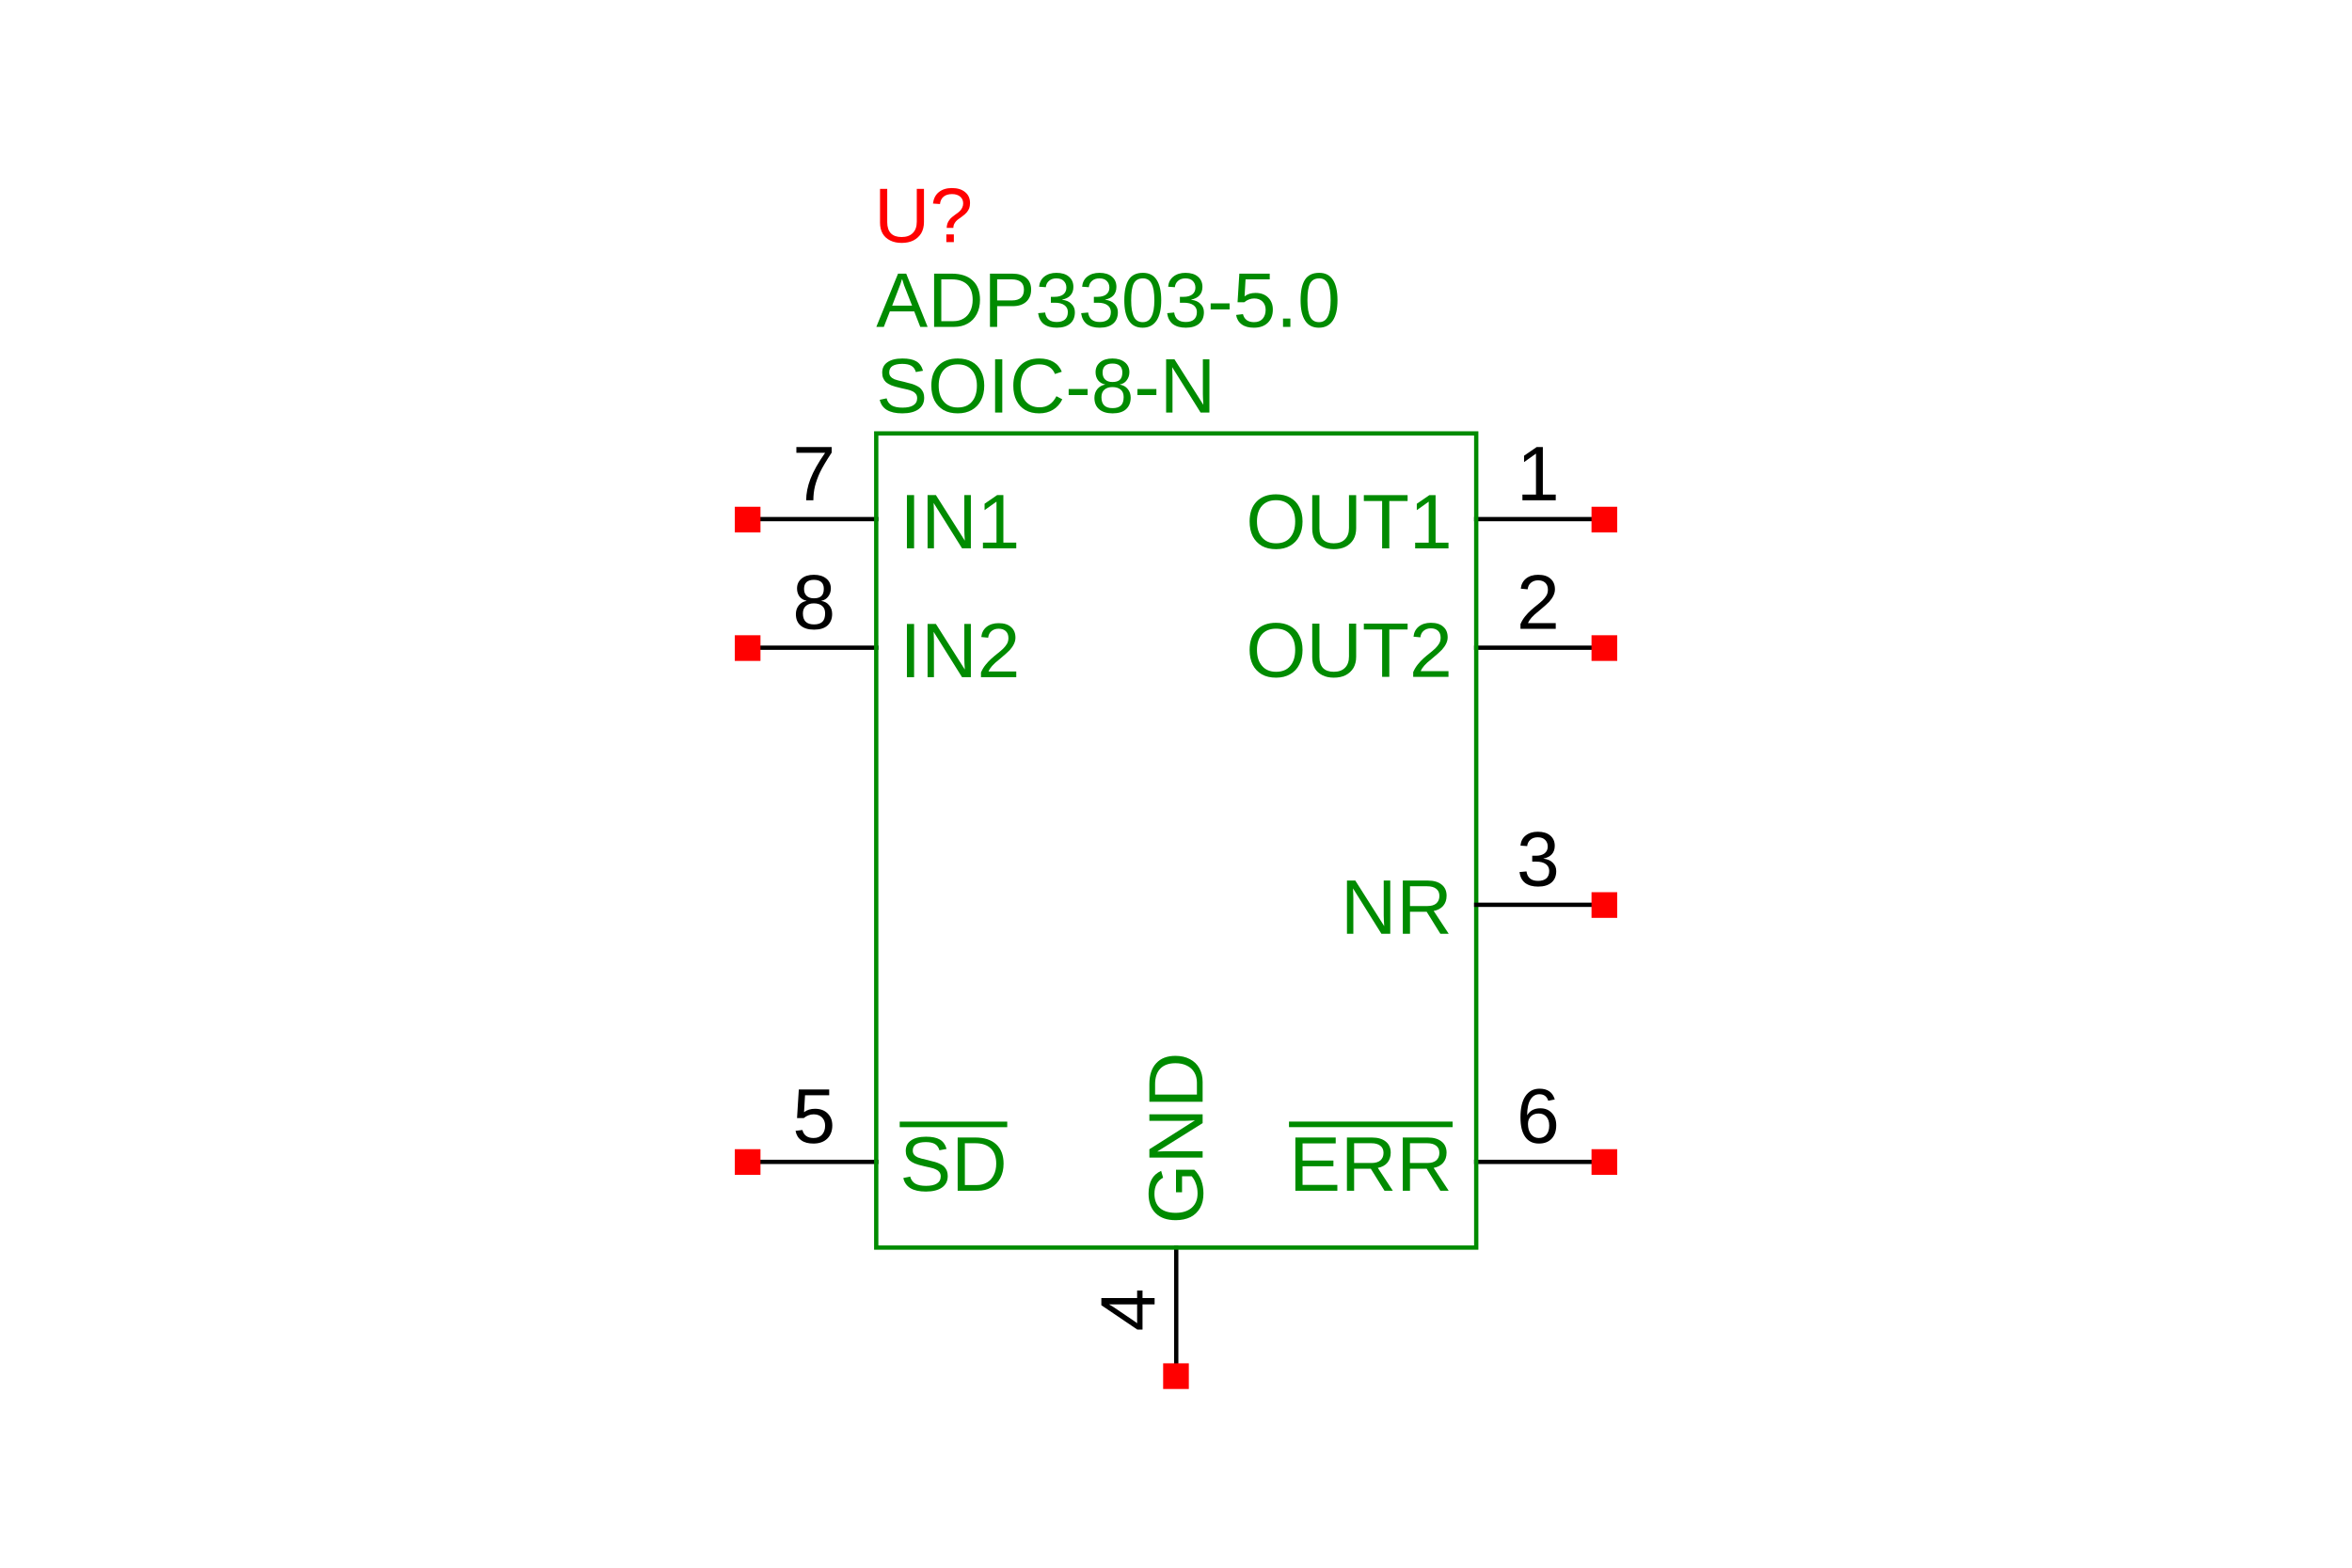 <?xml version="1.0" encoding="UTF-8"?>
<svg xmlns="http://www.w3.org/2000/svg" xmlns:xlink="http://www.w3.org/1999/xlink" width="225pt" height="150pt" viewBox="0 0 225 150" version="1.1">
<defs>
<g>
<symbol overflow="visible" id="glyph0-0">
<path style="stroke:none;" d="M -5.094 -0.734 L -5.094 -4.812 L 0 -4.812 L 0 -0.734 Z M -4.828 -1.016 L -0.281 -1.016 L -0.281 -4.531 L -4.828 -4.531 Z M -4.828 -1.016 "/>
</symbol>
<symbol overflow="visible" id="glyph0-1">
<path style="stroke:none;" d="M -2.578 -0.375 C -3.398 -0.375 -4.035 -0.594 -4.484 -1.031 C -4.941 -1.477 -5.172 -2.102 -5.172 -2.906 C -5.172 -3.469 -5.07 -3.926 -4.875 -4.281 C -4.688 -4.633 -4.383 -4.906 -3.969 -5.094 L -3.781 -4.438 C -4.062 -4.289 -4.27 -4.086 -4.406 -3.828 C -4.539 -3.578 -4.609 -3.266 -4.609 -2.891 C -4.609 -2.297 -4.43 -1.844 -4.078 -1.531 C -3.723 -1.227 -3.223 -1.078 -2.578 -1.078 C -1.93 -1.078 -1.422 -1.238 -1.047 -1.562 C -0.672 -1.895 -0.484 -2.352 -0.484 -2.938 C -0.484 -3.27 -0.535 -3.578 -0.641 -3.859 C -0.742 -4.148 -0.879 -4.391 -1.047 -4.578 L -1.969 -4.578 L -1.969 -3.047 L -2.547 -3.047 L -2.547 -5.203 L -0.797 -5.203 C -0.516 -4.93 -0.297 -4.598 -0.141 -4.203 C 0.004 -3.816 0.078 -3.395 0.078 -2.938 C 0.078 -2.406 -0.023 -1.945 -0.234 -1.562 C -0.453 -1.176 -0.758 -0.879 -1.156 -0.672 C -1.562 -0.473 -2.035 -0.375 -2.578 -0.375 Z M -2.578 -0.375 "/>
</symbol>
<symbol overflow="visible" id="glyph0-2">
<path style="stroke:none;" d="M 0 -3.906 L -4.344 -1.188 L -3.984 -1.203 L -3.391 -1.219 L 0 -1.219 L 0 -0.609 L -5.094 -0.609 L -5.094 -1.406 L -0.734 -4.172 C -1.203 -4.141 -1.539 -4.125 -1.75 -4.125 L -5.094 -4.125 L -5.094 -4.75 L 0 -4.75 Z M 0 -3.906 "/>
</symbol>
<symbol overflow="visible" id="glyph0-3">
<path style="stroke:none;" d="M -2.594 -5 C -2.07 -5 -1.613 -4.895 -1.219 -4.688 C -0.82 -4.477 -0.52 -4.188 -0.312 -3.812 C -0.102 -3.438 0 -3.004 0 -2.516 L 0 -0.609 L -5.094 -0.609 L -5.094 -2.297 C -5.094 -3.16 -4.875 -3.828 -4.438 -4.297 C -4.008 -4.766 -3.395 -5 -2.594 -5 Z M -2.594 -4.297 C -3.227 -4.297 -3.711 -4.125 -4.047 -3.781 C -4.379 -3.438 -4.547 -2.938 -4.547 -2.281 L -4.547 -1.297 L -0.547 -1.297 L -0.547 -2.438 C -0.547 -2.812 -0.629 -3.141 -0.797 -3.422 C -0.961 -3.703 -1.195 -3.914 -1.5 -4.062 C -1.812 -4.219 -2.176 -4.297 -2.594 -4.297 Z M -2.594 -4.297 "/>
</symbol>
<symbol overflow="visible" id="glyph0-4">
<path style="stroke:none;" d="M -1.156 -3.188 L 0 -3.188 L 0 -2.578 L -1.156 -2.578 L -1.156 -0.172 L -1.656 -0.172 L -5.094 -2.5 L -5.094 -3.188 L -1.672 -3.188 L -1.672 -3.906 L -1.156 -3.906 Z M -4.359 -2.578 C -4.348 -2.566 -4.285 -2.531 -4.172 -2.469 C -4.055 -2.406 -3.977 -2.359 -3.938 -2.328 L -2 -1.016 L -1.734 -0.828 L -1.672 -0.766 L -1.672 -2.578 Z M -4.359 -2.578 "/>
</symbol>
<symbol overflow="visible" id="glyph1-0">
<path style="stroke:none;" d="M 0.734 -5.094 L 4.812 -5.094 L 4.812 0 L 0.734 0 Z M 1.016 -4.828 L 1.016 -0.281 L 4.531 -0.281 L 4.531 -4.828 Z M 1.016 -4.828 "/>
</symbol>
<symbol overflow="visible" id="glyph1-1">
<path style="stroke:none;" d="M 0.688 0 L 0.688 -5.094 L 1.375 -5.094 L 1.375 0 Z M 0.688 0 "/>
</symbol>
<symbol overflow="visible" id="glyph1-2">
<path style="stroke:none;" d="M 3.906 0 L 1.188 -4.344 L 1.203 -3.984 L 1.219 -3.391 L 1.219 0 L 0.609 0 L 0.609 -5.094 L 1.406 -5.094 L 4.172 -0.734 C 4.141 -1.203 4.125 -1.539 4.125 -1.75 L 4.125 -5.094 L 4.75 -5.094 L 4.75 0 Z M 3.906 0 "/>
</symbol>
<symbol overflow="visible" id="glyph1-3">
<path style="stroke:none;" d="M 0.562 0 L 0.562 -0.547 L 1.859 -0.547 L 1.859 -4.469 L 0.719 -3.656 L 0.719 -4.266 L 1.922 -5.094 L 2.516 -5.094 L 2.516 -0.547 L 3.75 -0.547 L 3.75 0 Z M 0.562 0 "/>
</symbol>
<symbol overflow="visible" id="glyph1-4">
<path style="stroke:none;" d="M 3.75 -4.562 C 3.227 -3.77 2.859 -3.145 2.641 -2.688 C 2.43 -2.238 2.27 -1.797 2.156 -1.359 C 2.051 -0.922 2 -0.469 2 0 L 1.312 0 C 1.312 -0.645 1.445 -1.328 1.719 -2.047 C 2 -2.773 2.469 -3.609 3.125 -4.547 L 0.375 -4.547 L 0.375 -5.094 L 3.75 -5.094 Z M 3.75 -4.562 "/>
</symbol>
<symbol overflow="visible" id="glyph1-5">
<path style="stroke:none;" d="M 0.375 0 L 0.375 -0.453 C 0.5 -0.734 0.648 -0.984 0.828 -1.203 C 1.004 -1.422 1.188 -1.613 1.375 -1.781 C 1.57 -1.957 1.766 -2.117 1.953 -2.266 C 2.148 -2.422 2.328 -2.57 2.484 -2.719 C 2.641 -2.875 2.766 -3.031 2.859 -3.188 C 2.953 -3.352 3 -3.539 3 -3.75 C 3 -4.031 2.914 -4.25 2.75 -4.406 C 2.582 -4.562 2.352 -4.641 2.062 -4.641 C 1.789 -4.641 1.562 -4.562 1.375 -4.406 C 1.195 -4.258 1.094 -4.051 1.062 -3.781 L 0.406 -3.844 C 0.445 -4.25 0.613 -4.57 0.906 -4.812 C 1.207 -5.051 1.594 -5.172 2.062 -5.172 C 2.582 -5.172 2.977 -5.047 3.25 -4.797 C 3.531 -4.555 3.672 -4.219 3.672 -3.781 C 3.672 -3.582 3.625 -3.383 3.531 -3.188 C 3.438 -2.988 3.301 -2.789 3.125 -2.594 C 2.945 -2.406 2.609 -2.102 2.109 -1.688 C 1.828 -1.469 1.602 -1.266 1.438 -1.078 C 1.281 -0.898 1.164 -0.723 1.094 -0.547 L 3.75 -0.547 L 3.75 0 Z M 0.375 0 "/>
</symbol>
<symbol overflow="visible" id="glyph1-6">
<path style="stroke:none;" d="M 3.797 -1.422 C 3.797 -0.953 3.645 -0.582 3.344 -0.312 C 3.051 -0.051 2.625 0.078 2.062 0.078 C 1.52 0.078 1.094 -0.051 0.781 -0.312 C 0.477 -0.57 0.328 -0.938 0.328 -1.406 C 0.328 -1.738 0.422 -2.02 0.609 -2.25 C 0.797 -2.477 1.039 -2.617 1.344 -2.672 L 1.344 -2.688 C 1.062 -2.75 0.836 -2.883 0.672 -3.094 C 0.516 -3.312 0.438 -3.566 0.438 -3.859 C 0.438 -4.254 0.582 -4.57 0.875 -4.812 C 1.164 -5.051 1.555 -5.172 2.047 -5.172 C 2.547 -5.172 2.941 -5.051 3.234 -4.812 C 3.523 -4.582 3.672 -4.266 3.672 -3.859 C 3.672 -3.566 3.586 -3.312 3.422 -3.094 C 3.266 -2.875 3.047 -2.738 2.766 -2.688 L 2.766 -2.672 C 3.086 -2.617 3.336 -2.477 3.516 -2.25 C 3.703 -2.031 3.797 -1.754 3.797 -1.422 Z M 3 -3.828 C 3 -4.398 2.68 -4.688 2.047 -4.688 C 1.742 -4.688 1.508 -4.613 1.344 -4.469 C 1.188 -4.32 1.109 -4.109 1.109 -3.828 C 1.109 -3.535 1.191 -3.312 1.359 -3.156 C 1.523 -3 1.754 -2.922 2.047 -2.922 C 2.359 -2.922 2.594 -2.988 2.75 -3.125 C 2.914 -3.27 3 -3.504 3 -3.828 Z M 3.125 -1.484 C 3.125 -1.797 3.031 -2.031 2.844 -2.188 C 2.656 -2.352 2.391 -2.438 2.047 -2.438 C 1.711 -2.438 1.453 -2.348 1.266 -2.172 C 1.086 -2.004 1 -1.77 1 -1.469 C 1 -0.77 1.352 -0.422 2.062 -0.422 C 2.414 -0.422 2.68 -0.504 2.859 -0.672 C 3.035 -0.836 3.125 -1.109 3.125 -1.484 Z M 3.125 -1.484 "/>
</symbol>
<symbol overflow="visible" id="glyph1-7">
<path style="stroke:none;" d="M 4.594 -1.406 C 4.594 -0.938 4.41 -0.57 4.047 -0.312 C 3.68 -0.051 3.164 0.078 2.5 0.078 C 1.258 0.078 0.539 -0.352 0.344 -1.219 L 1 -1.359 C 1.082 -1.047 1.25 -0.816 1.5 -0.672 C 1.75 -0.535 2.086 -0.469 2.516 -0.469 C 2.961 -0.469 3.305 -0.539 3.547 -0.688 C 3.797 -0.844 3.922 -1.07 3.922 -1.375 C 3.922 -1.539 3.879 -1.676 3.797 -1.781 C 3.723 -1.883 3.617 -1.969 3.484 -2.031 C 3.348 -2.102 3.18 -2.16 2.984 -2.203 C 2.797 -2.242 2.586 -2.289 2.359 -2.344 C 1.953 -2.438 1.645 -2.523 1.438 -2.609 C 1.227 -2.703 1.062 -2.801 0.938 -2.906 C 0.82 -3.02 0.734 -3.148 0.672 -3.297 C 0.609 -3.441 0.578 -3.613 0.578 -3.812 C 0.578 -4.25 0.742 -4.582 1.078 -4.812 C 1.41 -5.051 1.891 -5.172 2.516 -5.172 C 3.086 -5.172 3.523 -5.082 3.828 -4.906 C 4.141 -4.727 4.359 -4.426 4.484 -4 L 3.797 -3.875 C 3.723 -4.145 3.582 -4.344 3.375 -4.469 C 3.164 -4.594 2.875 -4.656 2.5 -4.656 C 2.094 -4.656 1.781 -4.586 1.562 -4.453 C 1.352 -4.316 1.25 -4.113 1.25 -3.844 C 1.25 -3.688 1.289 -3.555 1.375 -3.453 C 1.457 -3.348 1.578 -3.258 1.734 -3.188 C 1.891 -3.125 2.203 -3.039 2.672 -2.938 C 2.828 -2.895 2.984 -2.852 3.141 -2.812 C 3.297 -2.781 3.441 -2.738 3.578 -2.688 C 3.723 -2.633 3.859 -2.57 3.984 -2.5 C 4.109 -2.438 4.211 -2.352 4.297 -2.25 C 4.391 -2.145 4.461 -2.023 4.516 -1.891 C 4.566 -1.754 4.594 -1.594 4.594 -1.406 Z M 4.594 -1.406 "/>
</symbol>
<symbol overflow="visible" id="glyph1-8">
<path style="stroke:none;" d="M 5 -2.594 C 5 -2.07 4.895 -1.613 4.688 -1.219 C 4.477 -0.82 4.188 -0.52 3.812 -0.312 C 3.438 -0.102 3.004 0 2.516 0 L 0.609 0 L 0.609 -5.094 L 2.297 -5.094 C 3.16 -5.094 3.828 -4.875 4.297 -4.438 C 4.766 -4.008 5 -3.395 5 -2.594 Z M 4.297 -2.594 C 4.297 -3.227 4.125 -3.711 3.781 -4.047 C 3.438 -4.379 2.938 -4.547 2.281 -4.547 L 1.297 -4.547 L 1.297 -0.547 L 2.438 -0.547 C 2.812 -0.547 3.141 -0.629 3.422 -0.797 C 3.703 -0.961 3.914 -1.195 4.062 -1.5 C 4.219 -1.812 4.297 -2.176 4.297 -2.594 Z M 4.297 -2.594 "/>
</symbol>
<symbol overflow="visible" id="glyph1-9">
<path style="stroke:none;" d="M 3.812 -1.656 C 3.812 -1.125 3.648 -0.703 3.328 -0.391 C 3.004 -0.078 2.562 0.078 2 0.078 C 1.52 0.078 1.133 -0.023 0.844 -0.234 C 0.551 -0.441 0.367 -0.742 0.297 -1.141 L 0.953 -1.219 C 1.086 -0.707 1.441 -0.453 2.016 -0.453 C 2.359 -0.453 2.629 -0.555 2.828 -0.766 C 3.023 -0.984 3.125 -1.273 3.125 -1.641 C 3.125 -1.961 3.023 -2.223 2.828 -2.422 C 2.629 -2.617 2.363 -2.719 2.031 -2.719 C 1.852 -2.719 1.688 -2.688 1.531 -2.625 C 1.383 -2.57 1.234 -2.484 1.078 -2.359 L 0.438 -2.359 L 0.609 -5.094 L 3.516 -5.094 L 3.516 -4.547 L 1.203 -4.547 L 1.109 -2.922 C 1.391 -3.141 1.738 -3.25 2.156 -3.25 C 2.664 -3.25 3.066 -3.102 3.359 -2.812 C 3.66 -2.52 3.812 -2.133 3.812 -1.656 Z M 3.812 -1.656 "/>
</symbol>
<symbol overflow="visible" id="glyph1-10">
<path style="stroke:none;" d="M 5.406 -2.578 C 5.406 -2.035 5.301 -1.566 5.094 -1.172 C 4.895 -0.773 4.602 -0.469 4.219 -0.25 C 3.844 -0.031 3.395 0.078 2.875 0.078 C 2.352 0.078 1.898 -0.023 1.516 -0.234 C 1.141 -0.453 0.848 -0.758 0.641 -1.156 C 0.441 -1.562 0.344 -2.035 0.344 -2.578 C 0.344 -3.391 0.566 -4.023 1.016 -4.484 C 1.461 -4.941 2.082 -5.172 2.875 -5.172 C 3.395 -5.172 3.844 -5.066 4.219 -4.859 C 4.602 -4.648 4.895 -4.348 5.094 -3.953 C 5.301 -3.566 5.406 -3.109 5.406 -2.578 Z M 4.703 -2.578 C 4.703 -3.203 4.539 -3.695 4.219 -4.062 C 3.906 -4.426 3.457 -4.609 2.875 -4.609 C 2.289 -4.609 1.836 -4.426 1.516 -4.062 C 1.203 -3.707 1.047 -3.211 1.047 -2.578 C 1.047 -1.93 1.207 -1.422 1.531 -1.047 C 1.852 -0.672 2.301 -0.484 2.875 -0.484 C 3.457 -0.484 3.906 -0.664 4.219 -1.031 C 4.539 -1.395 4.703 -1.91 4.703 -2.578 Z M 4.703 -2.578 "/>
</symbol>
<symbol overflow="visible" id="glyph1-11">
<path style="stroke:none;" d="M 2.641 0.078 C 2.223 0.078 1.859 0 1.547 -0.156 C 1.234 -0.312 0.992 -0.531 0.828 -0.812 C 0.66 -1.102 0.578 -1.453 0.578 -1.859 L 0.578 -5.094 L 1.266 -5.094 L 1.266 -1.906 C 1.266 -1.445 1.379 -1.094 1.609 -0.844 C 1.848 -0.602 2.191 -0.484 2.641 -0.484 C 3.098 -0.484 3.453 -0.609 3.703 -0.859 C 3.961 -1.109 4.094 -1.473 4.094 -1.953 L 4.094 -5.094 L 4.781 -5.094 L 4.781 -1.922 C 4.781 -1.504 4.691 -1.145 4.516 -0.844 C 4.336 -0.551 4.086 -0.32 3.766 -0.156 C 3.453 0 3.078 0.078 2.641 0.078 Z M 2.641 0.078 "/>
</symbol>
<symbol overflow="visible" id="glyph1-12">
<path style="stroke:none;" d="M 2.609 -4.531 L 2.609 0 L 1.922 0 L 1.922 -4.531 L 0.172 -4.531 L 0.172 -5.094 L 4.359 -5.094 L 4.359 -4.531 Z M 2.609 -4.531 "/>
</symbol>
<symbol overflow="visible" id="glyph1-13">
<path style="stroke:none;" d="M 0.609 0 L 0.609 -5.094 L 4.469 -5.094 L 4.469 -4.531 L 1.297 -4.531 L 1.297 -2.891 L 4.25 -2.891 L 4.25 -2.344 L 1.297 -2.344 L 1.297 -0.562 L 4.625 -0.562 L 4.625 0 Z M 0.609 0 "/>
</symbol>
<symbol overflow="visible" id="glyph1-14">
<path style="stroke:none;" d="M 4.203 0 L 2.891 -2.109 L 1.297 -2.109 L 1.297 0 L 0.609 0 L 0.609 -5.094 L 3 -5.094 C 3.57 -5.094 4.016 -4.961 4.328 -4.703 C 4.641 -4.453 4.797 -4.098 4.797 -3.641 C 4.797 -3.254 4.688 -2.93 4.469 -2.672 C 4.25 -2.422 3.945 -2.258 3.562 -2.188 L 5 0 Z M 4.109 -3.625 C 4.109 -3.926 4.004 -4.156 3.797 -4.312 C 3.598 -4.469 3.312 -4.547 2.938 -4.547 L 1.297 -4.547 L 1.297 -2.656 L 2.969 -2.656 C 3.332 -2.656 3.613 -2.738 3.812 -2.906 C 4.008 -3.082 4.109 -3.32 4.109 -3.625 Z M 4.109 -3.625 "/>
</symbol>
<symbol overflow="visible" id="glyph1-15">
<path style="stroke:none;" d="M 3.797 -1.672 C 3.797 -1.129 3.648 -0.703 3.359 -0.391 C 3.066 -0.078 2.66 0.078 2.141 0.078 C 1.566 0.078 1.129 -0.133 0.828 -0.562 C 0.523 -0.988 0.375 -1.613 0.375 -2.438 C 0.375 -3.312 0.531 -3.984 0.844 -4.453 C 1.164 -4.93 1.617 -5.172 2.203 -5.172 C 2.973 -5.172 3.457 -4.828 3.656 -4.141 L 3.031 -4.016 C 2.906 -4.43 2.625 -4.641 2.188 -4.641 C 1.82 -4.641 1.535 -4.469 1.328 -4.125 C 1.117 -3.781 1.016 -3.281 1.016 -2.625 C 1.141 -2.844 1.305 -3.008 1.516 -3.125 C 1.734 -3.238 1.984 -3.297 2.266 -3.297 C 2.734 -3.297 3.102 -3.145 3.375 -2.844 C 3.656 -2.551 3.797 -2.16 3.797 -1.672 Z M 3.125 -1.641 C 3.125 -2.004 3.035 -2.285 2.859 -2.484 C 2.68 -2.691 2.43 -2.797 2.109 -2.797 C 1.805 -2.797 1.562 -2.707 1.375 -2.531 C 1.188 -2.352 1.094 -2.109 1.094 -1.797 C 1.094 -1.398 1.188 -1.078 1.375 -0.828 C 1.57 -0.578 1.82 -0.453 2.125 -0.453 C 2.438 -0.453 2.68 -0.555 2.859 -0.766 C 3.035 -0.973 3.125 -1.266 3.125 -1.641 Z M 3.125 -1.641 "/>
</symbol>
<symbol overflow="visible" id="glyph1-16">
<path style="stroke:none;" d="M 3.797 -1.406 C 3.797 -0.938 3.645 -0.57 3.344 -0.312 C 3.039 -0.051 2.613 0.078 2.062 0.078 C 1.551 0.078 1.141 -0.035 0.828 -0.266 C 0.523 -0.504 0.344 -0.852 0.281 -1.312 L 0.953 -1.375 C 1.035 -0.77 1.406 -0.469 2.062 -0.469 C 2.395 -0.469 2.656 -0.547 2.844 -0.703 C 3.031 -0.867 3.125 -1.109 3.125 -1.422 C 3.125 -1.703 3.016 -1.922 2.797 -2.078 C 2.586 -2.234 2.281 -2.312 1.875 -2.312 L 1.5 -2.312 L 1.5 -2.875 L 1.859 -2.875 C 2.211 -2.875 2.488 -2.953 2.688 -3.109 C 2.883 -3.266 2.984 -3.477 2.984 -3.75 C 2.984 -4.02 2.898 -4.234 2.734 -4.391 C 2.578 -4.555 2.344 -4.641 2.031 -4.641 C 1.738 -4.641 1.504 -4.562 1.328 -4.406 C 1.148 -4.258 1.047 -4.055 1.016 -3.797 L 0.375 -3.844 C 0.414 -4.258 0.582 -4.582 0.875 -4.812 C 1.176 -5.051 1.562 -5.172 2.031 -5.172 C 2.539 -5.172 2.938 -5.051 3.219 -4.812 C 3.508 -4.57 3.656 -4.242 3.656 -3.828 C 3.656 -3.492 3.562 -3.223 3.375 -3.016 C 3.195 -2.816 2.93 -2.68 2.578 -2.609 L 2.578 -2.594 C 2.961 -2.551 3.258 -2.422 3.469 -2.203 C 3.688 -1.992 3.797 -1.727 3.797 -1.406 Z M 3.797 -1.406 "/>
</symbol>
<symbol overflow="visible" id="glyph1-17">
<path style="stroke:none;" d="M 4.219 0 L 3.641 -1.484 L 1.312 -1.484 L 0.734 0 L 0.016 0 L 2.094 -5.094 L 2.875 -5.094 L 4.922 0 Z M 2.484 -4.578 L 2.438 -4.469 C 2.383 -4.27 2.297 -4.016 2.172 -3.703 L 1.531 -2.031 L 3.438 -2.031 L 2.781 -3.703 C 2.707 -3.867 2.641 -4.062 2.578 -4.281 Z M 2.484 -4.578 "/>
</symbol>
<symbol overflow="visible" id="glyph1-18">
<path style="stroke:none;" d="M 4.547 -3.562 C 4.547 -3.082 4.391 -2.695 4.078 -2.406 C 3.766 -2.125 3.336 -1.984 2.797 -1.984 L 1.297 -1.984 L 1.297 0 L 0.609 0 L 0.609 -5.094 L 2.75 -5.094 C 3.32 -5.094 3.766 -4.957 4.078 -4.688 C 4.391 -4.426 4.547 -4.051 4.547 -3.562 Z M 3.859 -3.562 C 3.859 -4.219 3.461 -4.547 2.672 -4.547 L 1.297 -4.547 L 1.297 -2.531 L 2.703 -2.531 C 3.473 -2.531 3.859 -2.875 3.859 -3.562 Z M 3.859 -3.562 "/>
</symbol>
<symbol overflow="visible" id="glyph1-19">
<path style="stroke:none;" d="M 3.828 -2.547 C 3.828 -1.691 3.676 -1.039 3.375 -0.594 C 3.07 -0.145 2.629 0.078 2.047 0.078 C 1.461 0.078 1.023 -0.145 0.734 -0.594 C 0.441 -1.039 0.297 -1.691 0.297 -2.547 C 0.297 -3.422 0.438 -4.078 0.719 -4.516 C 1 -4.953 1.453 -5.172 2.078 -5.172 C 2.672 -5.172 3.109 -4.945 3.391 -4.5 C 3.68 -4.062 3.828 -3.41 3.828 -2.547 Z M 3.172 -2.547 C 3.172 -3.285 3.082 -3.816 2.906 -4.141 C 2.738 -4.473 2.461 -4.641 2.078 -4.641 C 1.672 -4.641 1.379 -4.477 1.203 -4.156 C 1.035 -3.832 0.953 -3.297 0.953 -2.547 C 0.953 -1.828 1.039 -1.297 1.219 -0.953 C 1.395 -0.617 1.676 -0.453 2.062 -0.453 C 2.438 -0.453 2.711 -0.625 2.891 -0.969 C 3.078 -1.312 3.172 -1.836 3.172 -2.547 Z M 3.172 -2.547 "/>
</symbol>
<symbol overflow="visible" id="glyph1-20">
<path style="stroke:none;" d="M 0.328 -1.672 L 0.328 -2.25 L 2.141 -2.25 L 2.141 -1.672 Z M 0.328 -1.672 "/>
</symbol>
<symbol overflow="visible" id="glyph1-21">
<path style="stroke:none;" d="M 0.672 0 L 0.672 -0.797 L 1.375 -0.797 L 1.375 0 Z M 0.672 0 "/>
</symbol>
<symbol overflow="visible" id="glyph1-22">
<path style="stroke:none;" d="M 2.859 -4.609 C 2.297 -4.609 1.859 -4.426 1.547 -4.062 C 1.234 -3.695 1.078 -3.203 1.078 -2.578 C 1.078 -1.953 1.238 -1.445 1.562 -1.062 C 1.895 -0.688 2.336 -0.5 2.891 -0.5 C 3.609 -0.5 4.145 -0.852 4.5 -1.562 L 5.062 -1.266 C 4.852 -0.828 4.555 -0.492 4.172 -0.266 C 3.797 -0.035 3.359 0.078 2.859 0.078 C 2.348 0.078 1.906 -0.023 1.531 -0.234 C 1.156 -0.453 0.867 -0.758 0.672 -1.156 C 0.473 -1.551 0.375 -2.023 0.375 -2.578 C 0.375 -3.391 0.594 -4.023 1.031 -4.484 C 1.469 -4.941 2.078 -5.172 2.859 -5.172 C 3.398 -5.172 3.852 -5.062 4.219 -4.844 C 4.582 -4.633 4.848 -4.32 5.016 -3.906 L 4.359 -3.688 C 4.242 -3.988 4.055 -4.219 3.797 -4.375 C 3.535 -4.531 3.223 -4.609 2.859 -4.609 Z M 2.859 -4.609 "/>
</symbol>
<symbol overflow="visible" id="glyph1-23">
<path style="stroke:none;" d="M 3.844 -3.734 C 3.844 -3.547 3.816 -3.379 3.766 -3.234 C 3.711 -3.098 3.633 -2.969 3.531 -2.844 C 3.438 -2.727 3.273 -2.586 3.047 -2.422 L 2.766 -2.219 C 2.586 -2.094 2.457 -1.957 2.375 -1.812 C 2.289 -1.676 2.25 -1.523 2.25 -1.359 L 1.609 -1.359 C 1.617 -1.523 1.645 -1.672 1.688 -1.797 C 1.738 -1.922 1.801 -2.031 1.875 -2.125 C 1.945 -2.227 2.031 -2.316 2.125 -2.391 C 2.219 -2.461 2.312 -2.535 2.406 -2.609 C 2.508 -2.68 2.602 -2.75 2.688 -2.812 C 2.781 -2.883 2.863 -2.961 2.938 -3.047 C 3.008 -3.129 3.066 -3.223 3.109 -3.328 C 3.16 -3.43 3.188 -3.555 3.188 -3.703 C 3.188 -3.973 3.094 -4.188 2.906 -4.344 C 2.719 -4.508 2.457 -4.594 2.125 -4.594 C 1.781 -4.594 1.508 -4.508 1.312 -4.344 C 1.113 -4.176 1 -3.941 0.969 -3.641 L 0.297 -3.688 C 0.359 -4.164 0.547 -4.531 0.859 -4.781 C 1.18 -5.039 1.598 -5.172 2.109 -5.172 C 2.648 -5.172 3.07 -5.039 3.375 -4.781 C 3.688 -4.531 3.844 -4.18 3.844 -3.734 Z M 1.578 0 L 1.578 -0.734 L 2.297 -0.734 L 2.297 0 Z M 1.578 0 "/>
</symbol>
</g>
</defs>
<g id="surface4">
<rect x="0" y="0" width="225" height="150" style="fill:rgb(100%,100%,100%);fill-opacity:1;stroke:none;"/>
<path style="fill:none;stroke-width:10;stroke-linecap:square;stroke-linejoin:miter;stroke:rgb(0%,0%,0%);stroke-opacity:1;stroke-miterlimit:10;" d="M 1000 0.007 L 1000 299.999 " transform="matrix(0.041,0,0,-0.041,71.522,131.672)"/>
<g style="fill:rgb(0%,54.51%,0%);fill-opacity:1;">
  <use xlink:href="#glyph0-1" x="115.047" y="117.125"/>
  <use xlink:href="#glyph0-2" x="115.047" y="111.37"/>
  <use xlink:href="#glyph0-3" x="115.047" y="106.027"/>
</g>
<g style="fill:rgb(0%,0%,0%);fill-opacity:1;">
  <use xlink:href="#glyph0-4" x="110.453" y="127.387"/>
</g>
<path style="fill:none;stroke-width:10;stroke-linecap:square;stroke-linejoin:miter;stroke:rgb(0%,0%,0%);stroke-opacity:1;stroke-miterlimit:10;" d="M 0.028 2000.047 L 300.02 2000.047 " transform="matrix(0.041,0,0,-0.041,71.522,131.672)"/>
<g style="fill:rgb(0%,54.51%,0%);fill-opacity:1;">
  <use xlink:href="#glyph1-1" x="86.07" y="52.465"/>
  <use xlink:href="#glyph1-2" x="88.126" y="52.465"/>
  <use xlink:href="#glyph1-3" x="93.469" y="52.465"/>
</g>
<g style="fill:rgb(0%,0%,0%);fill-opacity:1;">
  <use xlink:href="#glyph1-4" x="75.809" y="47.871"/>
</g>
<path style="fill:none;stroke-width:10;stroke-linecap:square;stroke-linejoin:miter;stroke:rgb(0%,0%,0%);stroke-opacity:1;stroke-miterlimit:10;" d="M 0.028 1699.96 L 300.02 1699.96 " transform="matrix(0.041,0,0,-0.041,71.522,131.672)"/>
<g style="fill:rgb(0%,54.51%,0%);fill-opacity:1;">
  <use xlink:href="#glyph1-1" x="86.07" y="64.797"/>
  <use xlink:href="#glyph1-2" x="88.126" y="64.797"/>
  <use xlink:href="#glyph1-5" x="93.469" y="64.797"/>
</g>
<g style="fill:rgb(0%,0%,0%);fill-opacity:1;">
  <use xlink:href="#glyph1-6" x="75.809" y="60.168"/>
</g>
<path style="fill:none;stroke-width:10;stroke-linecap:square;stroke-linejoin:miter;stroke:rgb(0%,0%,0%);stroke-opacity:1;stroke-miterlimit:10;" d="M 0.028 499.993 L 300.02 499.993 " transform="matrix(0.041,0,0,-0.041,71.522,131.672)"/>
<path style=" stroke:none;fill-rule:nonzero;fill:rgb(0%,54.51%,0%);fill-opacity:1;" d="M 86.07 107.32 L 96.355 107.32 L 96.355 107.852 L 86.07 107.852 Z M 86.07 107.32 "/>
<g style="fill:rgb(0%,54.51%,0%);fill-opacity:1;">
  <use xlink:href="#glyph1-7" x="86.07" y="113.934"/>
  <use xlink:href="#glyph1-8" x="91.005" y="113.934"/>
</g>
<g style="fill:rgb(0%,0%,0%);fill-opacity:1;">
  <use xlink:href="#glyph1-9" x="75.809" y="109.34"/>
</g>
<path style="fill:none;stroke-width:10;stroke-linecap:square;stroke-linejoin:miter;stroke:rgb(0%,0%,0%);stroke-opacity:1;stroke-miterlimit:10;" d="M 1999.972 2000.047 L 1699.98 2000.047 " transform="matrix(0.041,0,0,-0.041,71.522,131.672)"/>
<g style="fill:rgb(0%,54.51%,0%);fill-opacity:1;">
  <use xlink:href="#glyph1-10" x="119.199" y="52.469"/>
  <use xlink:href="#glyph1-11" x="124.954" y="52.469"/>
  <use xlink:href="#glyph1-12" x="130.297" y="52.469"/>
  <use xlink:href="#glyph1-3" x="134.816" y="52.469"/>
</g>
<g style="fill:rgb(0%,0%,0%);fill-opacity:1;">
  <use xlink:href="#glyph1-3" x="145.078" y="47.871"/>
</g>
<path style="fill:none;stroke-width:10;stroke-linecap:square;stroke-linejoin:miter;stroke:rgb(0%,0%,0%);stroke-opacity:1;stroke-miterlimit:10;" d="M 1999.972 1699.96 L 1699.98 1699.96 " transform="matrix(0.041,0,0,-0.041,71.522,131.672)"/>
<g style="fill:rgb(0%,54.51%,0%);fill-opacity:1;">
  <use xlink:href="#glyph1-10" x="119.199" y="64.762"/>
  <use xlink:href="#glyph1-11" x="124.954" y="64.762"/>
  <use xlink:href="#glyph1-12" x="130.297" y="64.762"/>
  <use xlink:href="#glyph1-5" x="134.816" y="64.762"/>
</g>
<g style="fill:rgb(0%,0%,0%);fill-opacity:1;">
  <use xlink:href="#glyph1-5" x="145.078" y="60.168"/>
</g>
<path style="fill:none;stroke-width:10;stroke-linecap:square;stroke-linejoin:miter;stroke:rgb(0%,0%,0%);stroke-opacity:1;stroke-miterlimit:10;" d="M 1999.972 499.993 L 1699.98 499.993 " transform="matrix(0.041,0,0,-0.041,71.522,131.672)"/>
<path style=" stroke:none;fill-rule:nonzero;fill:rgb(0%,54.51%,0%);fill-opacity:1;" d="M 123.309 107.316 L 138.961 107.316 L 138.961 107.848 L 123.309 107.848 Z M 123.309 107.316 "/>
<g style="fill:rgb(0%,54.51%,0%);fill-opacity:1;">
  <use xlink:href="#glyph1-13" x="123.309" y="113.934"/>
  <use xlink:href="#glyph1-14" x="128.243" y="113.934"/>
  <use xlink:href="#glyph1-14" x="133.586" y="113.934"/>
</g>
<g style="fill:rgb(0%,0%,0%);fill-opacity:1;">
  <use xlink:href="#glyph1-15" x="145.078" y="109.34"/>
</g>
<path style="fill:none;stroke-width:10;stroke-linecap:butt;stroke-linejoin:miter;stroke:rgb(0%,54.51%,0%);stroke-opacity:1;stroke-miterlimit:10;" d="M 1699.98 299.999 L 300.02 299.999 L 300.02 2200.041 L 1699.98 2200.041 Z M 1699.98 299.999 " transform="matrix(0.041,0,0,-0.041,71.522,131.672)"/>
<path style="fill:none;stroke-width:10;stroke-linecap:square;stroke-linejoin:miter;stroke:rgb(0%,0%,0%);stroke-opacity:1;stroke-miterlimit:10;" d="M 1999.972 1099.976 L 1699.98 1099.976 " transform="matrix(0.041,0,0,-0.041,71.522,131.672)"/>
<g style="fill:rgb(0%,54.51%,0%);fill-opacity:1;">
  <use xlink:href="#glyph1-2" x="128.246" y="89.348"/>
  <use xlink:href="#glyph1-14" x="133.589" y="89.348"/>
</g>
<g style="fill:rgb(0%,0%,0%);fill-opacity:1;">
  <use xlink:href="#glyph1-16" x="145.078" y="84.754"/>
</g>
<g style="fill:rgb(0%,54.51%,0%);fill-opacity:1;">
  <use xlink:href="#glyph1-17" x="83.816" y="31.277"/>
  <use xlink:href="#glyph1-8" x="88.751" y="31.277"/>
  <use xlink:href="#glyph1-18" x="94.094" y="31.277"/>
  <use xlink:href="#glyph1-16" x="99.029" y="31.277"/>
  <use xlink:href="#glyph1-16" x="103.143" y="31.277"/>
  <use xlink:href="#glyph1-19" x="107.258" y="31.277"/>
  <use xlink:href="#glyph1-16" x="111.373" y="31.277"/>
  <use xlink:href="#glyph1-20" x="115.487" y="31.277"/>
  <use xlink:href="#glyph1-9" x="117.951" y="31.277"/>
  <use xlink:href="#glyph1-21" x="122.066" y="31.277"/>
  <use xlink:href="#glyph1-19" x="124.121" y="31.277"/>
</g>
<g style="fill:rgb(0%,54.51%,0%);fill-opacity:1;">
  <use xlink:href="#glyph1-7" x="83.816" y="39.473"/>
  <use xlink:href="#glyph1-10" x="88.751" y="39.473"/>
  <use xlink:href="#glyph1-1" x="94.506" y="39.473"/>
  <use xlink:href="#glyph1-22" x="96.561" y="39.473"/>
  <use xlink:href="#glyph1-20" x="101.904" y="39.473"/>
  <use xlink:href="#glyph1-6" x="104.368" y="39.473"/>
  <use xlink:href="#glyph1-20" x="108.483" y="39.473"/>
  <use xlink:href="#glyph1-2" x="110.946" y="39.473"/>
</g>
<g style="fill:rgb(100%,0%,0%);fill-opacity:1;">
  <use xlink:href="#glyph1-11" x="83.609" y="23.164"/>
  <use xlink:href="#glyph1-23" x="88.952" y="23.164"/>
</g>
<path style=" stroke:none;fill-rule:nonzero;fill:rgb(100%,0%,0%);fill-opacity:1;" d="M 111.27 132.902 L 113.727 132.902 L 113.727 130.445 L 111.27 130.445 Z M 111.27 132.902 "/>
<path style=" stroke:none;fill-rule:nonzero;fill:rgb(100%,0%,0%);fill-opacity:1;" d="M 70.293 50.945 L 72.75 50.945 L 72.75 48.488 L 70.293 48.488 Z M 70.293 50.945 "/>
<path style=" stroke:none;fill-rule:nonzero;fill:rgb(100%,0%,0%);fill-opacity:1;" d="M 70.293 63.238 L 72.75 63.238 L 72.75 60.781 L 70.293 60.781 Z M 70.293 63.238 "/>
<path style=" stroke:none;fill-rule:nonzero;fill:rgb(100%,0%,0%);fill-opacity:1;" d="M 70.293 112.414 L 72.75 112.414 L 72.75 109.957 L 70.293 109.957 Z M 70.293 112.414 "/>
<path style=" stroke:none;fill-rule:nonzero;fill:rgb(100%,0%,0%);fill-opacity:1;" d="M 152.25 50.945 L 154.707 50.945 L 154.707 48.488 L 152.25 48.488 Z M 152.25 50.945 "/>
<path style=" stroke:none;fill-rule:nonzero;fill:rgb(100%,0%,0%);fill-opacity:1;" d="M 152.25 63.238 L 154.707 63.238 L 154.707 60.781 L 152.25 60.781 Z M 152.25 63.238 "/>
<path style=" stroke:none;fill-rule:nonzero;fill:rgb(100%,0%,0%);fill-opacity:1;" d="M 152.25 112.414 L 154.707 112.414 L 154.707 109.957 L 152.25 109.957 Z M 152.25 112.414 "/>
<path style=" stroke:none;fill-rule:nonzero;fill:rgb(100%,0%,0%);fill-opacity:1;" d="M 152.25 87.824 L 154.707 87.824 L 154.707 85.367 L 152.25 85.367 Z M 152.25 87.824 "/>
</g>
</svg>
